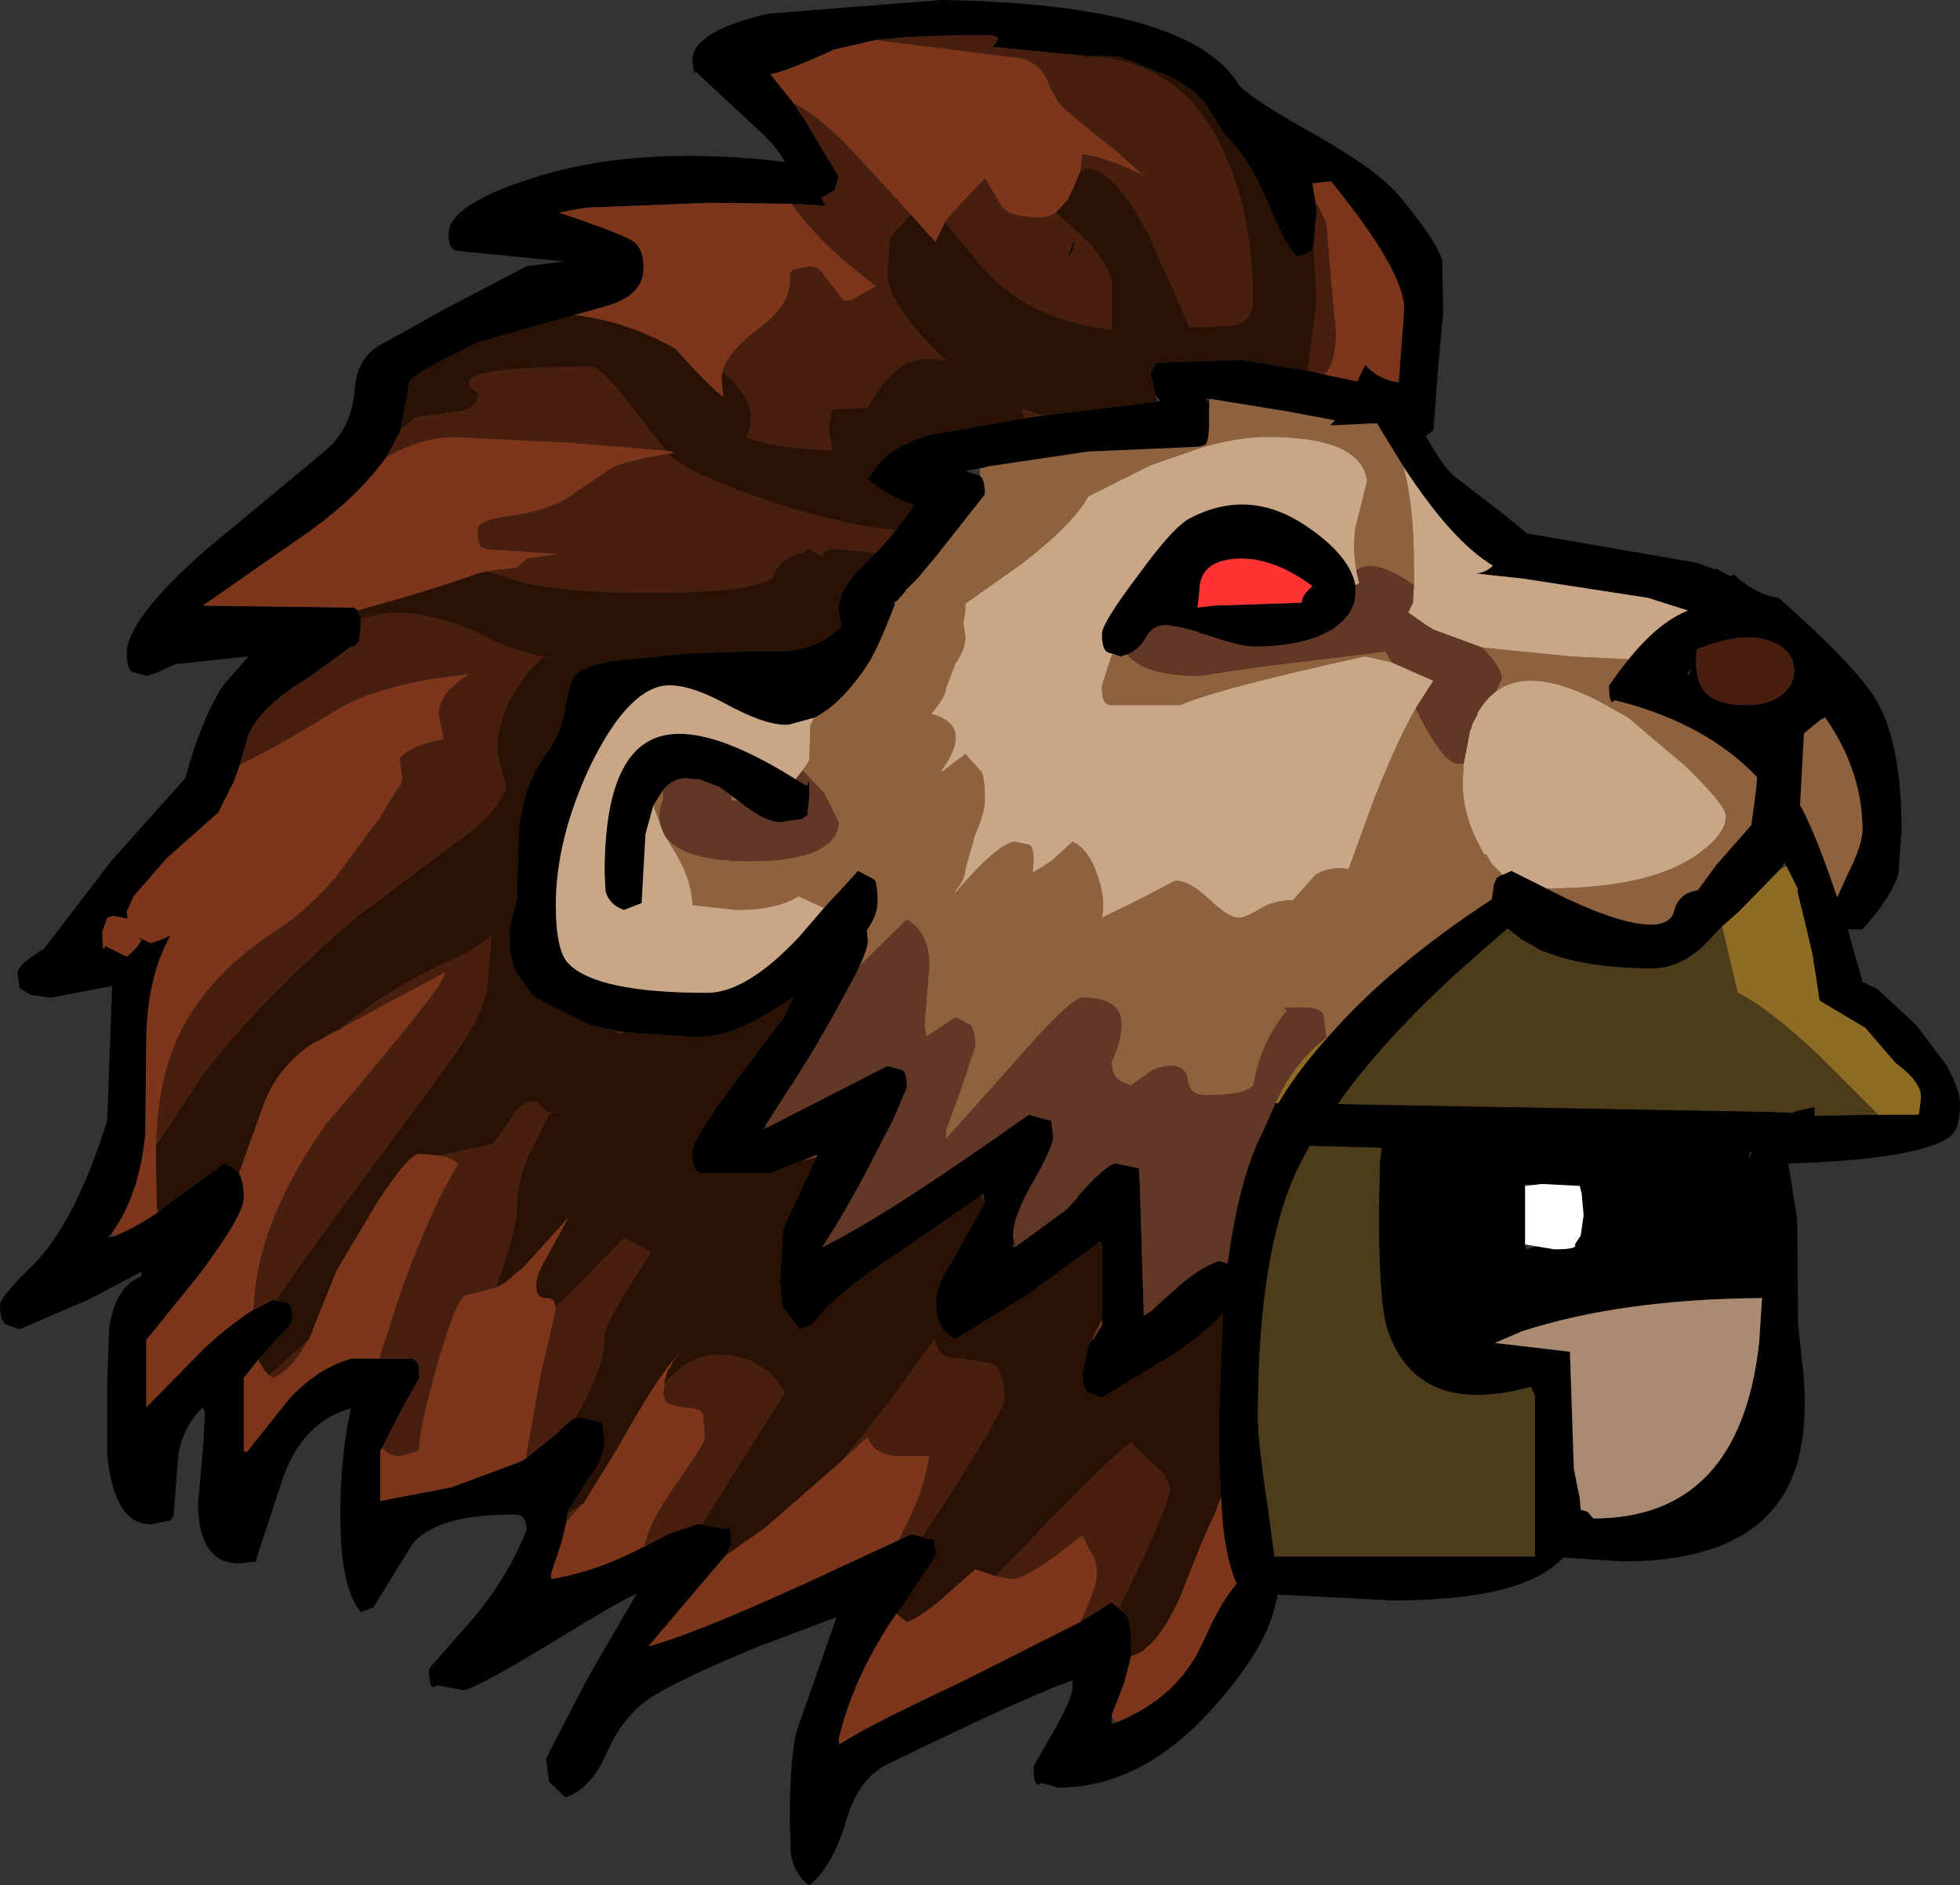 <?xml version="1.0" encoding="UTF-8" standalone="no"?>
<svg xmlns:ffdec="https://www.free-decompiler.com/flash" xmlns:xlink="http://www.w3.org/1999/xlink" ffdec:objectType="shape" height="96.65px" width="100.5px" xmlns="http://www.w3.org/2000/svg">
  <rect width="100%" height="100%" fill="#333333" stroke="none"/>
  <g transform="matrix(1.0, 0.0, 0.0, 1.0, 61.0, 54.15)">
    <path d="M27.35 -24.8 L27.75 -24.6 27.8 -24.65 27.9 -24.7 Q29.05 -23.65 30.2 -23.5 34.05 -20.1 35.15 -18.35 36.5 -16.15 36.5 -11.6 L36.35 -9.4 Q36.05 -8.25 34.5 -6.5 L33.75 -6.5 34.5 -3.8 35.25 -3.45 37.25 -1.6 38.8 0.45 Q39.5 1.75 39.5 2.4 39.5 3.8 38.95 4.15 37.3 5.3 30.7 5.5 L31.15 8.35 31.2 13.75 31.5 16.6 Q31.65 19.0 31.2 20.7 29.8 25.9 22.2 25.9 L19.15 25.7 Q17.15 27.9 10.45 27.9 L4.5 27.6 4.5 27.8 4.45 27.85 Q4.05 30.2 1.3 33.3 -2.4 37.5 -6.75 37.5 L-7.6 37.25 Q-8.0 37.65 -8.0 36.4 L-7.0 34.65 Q-6.0 32.95 -6.0 32.3 L-6.0 32.0 Q-8.0 32.65 -15.5 36.3 -16.95 37.0 -17.6 39.15 -18.3 41.55 -19.5 42.5 -20.25 42.0 -20.45 40.9 L-20.5 39.25 Q-20.5 35.95 -20.15 34.6 L-18.1 28.75 -22.2 30.3 Q-25.95 31.85 -27.5 32.8 -29.05 33.75 -29.9 35.75 -30.7 37.55 -32.0 38.0 L-32.85 37.2 -33.0 36.0 -30.9 31.95 -28.35 27.55 Q-29.1 27.85 -33.1 30.3 -36.75 32.5 -37.25 32.5 L-38.6 32.25 Q-39.0 32.65 -39.0 31.4 L-37.2 29.35 Q-35.1 27.05 -34.0 24.3 -34.0 23.55 -34.5 23.5 -38.55 23.45 -39.85 25.0 L-41.85 28.25 -42.5 28.5 Q-43.55 27.25 -43.55 23.5 -43.55 20.55 -43.0 18.05 -45.4 18.7 -46.45 21.5 L-47.85 25.75 -47.85 25.9 -48.75 26.0 Q-50.8 26.0 -50.85 22.95 -50.5 19.4 -50.5 18.25 L-50.6 18.0 Q-51.55 18.9 -51.85 20.35 L-52.1 23.55 -52.25 23.8 -53.25 24.0 Q-55.15 24.0 -55.5 20.45 L-55.5 16.75 -55.4 13.9 Q-55.05 11.75 -53.75 11.3 L-53.75 11.05 -56.4 12.45 -60.0 14.0 -60.7 13.75 Q-61.0 13.55 -61.0 12.75 -61.0 12.35 -59.3 10.7 -57.15 8.55 -55.5 3.3 L-55.25 -3.6 -58.4 -3.0 -59.45 -3.15 -60.0 -3.5 -60.1 -4.25 Q-60.1 -4.7 -58.75 -5.5 L-55.3 -10.0 -51.5 -14.25 Q-50.7 -17.2 -49.6 -18.95 L-48.25 -20.5 -52.0 -20.1 Q-53.15 -19.55 -53.5 -19.5 L-54.2 -19.7 Q-54.5 -19.85 -54.5 -20.65 -54.5 -22.4 -50.4 -26.0 L-44.25 -31.1 Q-42.95 -32.25 -42.8 -34.25 -42.7 -35.9 -41.25 -36.6 L-38.2 -38.3 -34.0 -40.5 -32.1 -40.75 -37.65 -41.3 Q-38.0 -41.45 -38.0 -42.15 -38.0 -43.75 -33.1 -45.2 -27.95 -46.7 -20.75 -45.85 -21.1 -46.5 -21.8 -47.2 L-25.35 -50.5 -25.4 -50.3 -25.5 -51.05 Q-25.5 -52.55 -21.6 -53.45 L-12.75 -54.15 Q0.1 -53.95 2.55 -49.75 3.35 -48.95 6.6 -47.15 9.65 -45.4 10.75 -44.1 12.7 -41.75 12.95 -40.8 L13.0 -38.1 12.75 -35.45 12.5 -32.1 12.1 -31.8 Q13.05 -30.15 13.55 -29.75 L16.15 -27.75 17.3 -26.8 26.0 -25.3 26.95 -24.95 27.0 -25.0 27.35 -24.8 M6.9 -34.95 L8.6 -34.6 9.0 -35.45 Q9.6 -34.75 10.65 -34.55 L10.75 -34.5 10.75 -34.95 11.0 -38.3 Q11.0 -40.25 7.25 -44.85 L6.3 -44.75 6.5 -43.5 6.5 -43.25 6.35 -41.55 6.3 -41.35 Q6.0 -41.1 5.5 -41.0 4.9 -41.55 4.0 -43.8 3.05 -46.05 1.8 -47.25 L0.9 -48.7 Q0.35 -49.55 -1.1 -50.25 L-3.6 -51.25 -5.4 -51.3 -6.6 -51.4 -10.1 -51.75 -9.85 -52.05 Q-9.7 -52.35 -10.5 -52.35 L-10.6 -52.35 -10.75 -52.35 -11.3 -52.35 -11.45 -52.35 -11.7 -52.35 -11.8 -52.35 -14.5 -52.25 -16.1 -52.1 -18.25 -51.6 Q-20.75 -50.45 -21.5 -50.35 L-20.3 -48.85 -19.65 -47.85 -18.0 -45.1 -18.2 -44.4 -18.9 -44.0 -18.65 -43.6 -20.4 -43.7 -24.65 -43.75 -31.0 -43.5 -32.35 -43.25 Q-29.15 -42.2 -28.5 -41.75 -28.0 -41.4 -28.0 -40.4 -28.0 -38.95 -30.1 -38.4 L-31.55 -38.0 -36.5 -36.6 -38.5 -35.6 Q-39.8 -34.9 -40.0 -34.6 L-40.25 -33.25 -40.45 -32.15 -40.5 -32.0 -41.2 -30.7 Q-42.55 -28.8 -45.0 -27.0 L-50.6 -23.1 -42.85 -23.0 -42.65 -22.85 -42.5 -22.45 -42.5 -22.0 -42.6 -21.25 -42.85 -21.0 -43.0 -21.0 -45.2 -19.4 Q-47.6 -17.95 -48.25 -16.5 L-48.7 -14.95 -49.0 -14.1 -49.8 -12.5 -52.45 -10.15 -54.15 -8.2 -54.5 -7.4 -54.45 -7.05 -55.2 -7.2 -55.5 -7.1 -55.75 -6.4 -55.75 -6.35 Q-55.75 -5.15 -55.6 -5.65 L-54.5 -5.1 Q-53.95 -5.55 -53.75 -5.95 L-53.95 -6.1 -53.25 -5.8 Q-52.75 -5.95 -52.25 -6.2 -53.5 -4.0 -53.5 -0.6 L-53.55 4.0 Q-53.85 7.1 -55.25 9.05 L-55.5 9.3 -55.2 9.25 Q-54.25 8.9 -52.9 8.0 L-52.35 7.55 -49.5 5.5 Q-49.0 5.7 -48.75 6.0 -48.5 6.4 -48.5 7.25 -48.5 8.15 -50.75 11.15 L-53.5 14.55 -53.5 18.0 -50.5 14.95 Q-49.15 13.7 -48.0 13.0 L-47.0 12.5 -46.4 12.6 -46.25 12.65 Q-46.0 12.7 -46.0 13.5 -46.0 13.75 -46.95 14.65 L-47.75 15.55 -48.5 16.5 -48.5 20.25 -48.35 20.3 -46.2 17.6 Q-44.8 16.05 -43.0 15.5 L-41.55 15.5 -39.85 15.5 -39.65 15.65 Q-39.5 15.75 -39.5 16.5 L-40.35 18.0 -41.4 20.05 -41.5 20.25 -41.5 22.8 -37.85 22.1 -34.35 20.8 -34.0 20.6 -32.4 19.3 Q-31.85 18.7 -31.5 18.55 L-31.5 18.6 -31.3 18.5 -31.25 18.5 -30.35 18.75 -30.1 18.8 -30.0 19.6 Q-30.0 20.6 -30.75 21.55 L-31.85 23.25 -31.9 23.45 -31.95 23.85 -32.2 24.9 -32.75 26.55 -32.75 26.8 -32.7 26.8 Q-30.35 26.4 -28.0 25.15 L-27.95 25.15 -26.75 24.5 -25.25 24.0 -25.15 24.0 -25.1 24.0 -25.0 24.0 -23.85 24.25 -23.65 24.15 Q-23.5 24.2 -23.5 25.0 L-23.8 25.6 -27.75 30.25 Q-25.45 29.65 -19.65 27.0 L-14.9 24.8 -14.25 24.5 -13.7 24.65 -13.35 24.75 -13.1 24.8 -13.0 25.6 -15.0 28.6 -15.05 28.6 Q-17.25 31.8 -18.0 35.05 L-18.0 35.3 -17.9 35.25 Q-16.85 34.5 -11.65 32.05 L-5.6 29.0 -4.0 28.0 -3.35 28.55 -3.15 28.8 -3.15 28.85 Q-3.0 29.25 -3.0 30.25 L-3.0 30.75 -3.35 32.1 -4.0 33.8 -4.0 34.25 -3.75 34.15 Q-0.55 32.85 0.7 30.0 1.55 28.05 2.4 27.05 1.9 25.85 1.7 24.0 L1.6 22.6 1.5 20.45 1.5 19.9 1.5 19.7 1.5 19.05 1.5 18.85 1.5 18.75 1.5 18.6 1.7 13.2 Q0.85 14.15 -0.85 15.3 L-4.5 17.5 -5.2 17.25 Q-5.5 17.05 -5.5 16.25 L-5.2 14.85 -4.95 14.5 -4.5 13.8 -4.5 13.5 -4.5 9.75 -4.6 9.5 -4.65 9.55 -8.35 12.25 -12.0 14.5 Q-13.0 14.1 -13.0 12.65 -13.0 11.75 -12.2 10.55 L-10.5 7.5 -10.6 7.05 -10.7 7.15 -15.2 10.25 Q-18.2 12.2 -19.35 13.75 L-20.0 14.0 -20.9 12.8 -21.0 11.5 -20.85 8.85 -19.15 5.2 -19.1 5.05 -19.85 5.35 -21.5 6.0 -25.1 6.0 -25.3 5.85 Q-25.5 5.65 -25.5 4.9 -25.5 4.3 -23.55 1.65 L-21.0 -1.75 -20.95 -1.75 -20.65 -2.35 -20.3 -3.05 Q-23.25 -1.0 -25.0 -1.0 L-25.2 -1.0 -25.45 -1.0 -25.65 -1.0 -28.7 -1.2 -29.0 -1.25 -29.45 -1.3 -29.45 -1.35 -29.85 -1.4 -30.75 -1.6 -33.55 -3.0 -33.7 -3.15 -34.5 -4.25 Q-35.2 -5.7 -34.65 -7.45 L-34.5 -8.0 -34.4 -11.55 Q-34.15 -13.95 -33.0 -15.5 -32.2 -16.55 -32.0 -17.95 -31.8 -19.25 -31.5 -19.55 -31.2 -19.85 -30.35 -20.1 L-30.3 -20.1 -29.95 -20.2 -29.7 -20.25 -25.75 -20.65 -22.9 -20.75 -22.05 -20.75 -21.65 -20.75 -21.25 -20.75 Q-19.6 -20.75 -18.5 -21.5 L-17.85 -22.0 -18.0 -22.85 Q-18.0 -23.9 -16.9 -25.0 L-16.1 -25.8 -15.4 -26.55 -15.05 -27.0 -14.1 -28.25 Q-15.4 -28.65 -16.5 -29.6 L-15.8 -30.55 -15.75 -30.55 -15.5 -30.8 Q-14.7 -31.45 -13.35 -31.85 L-8.5 -32.7 -8.2 -32.75 -7.5 -32.85 -1.7 -33.55 -1.5 -33.6 -1.75 -33.9 -2.0 -35.0 -1.7 -35.55 2.7 -35.7 6.05 -35.15 6.9 -34.95 M10.95 -30.25 L9.6 -32.45 7.45 -32.35 7.2 -32.35 7.45 -32.6 5.05 -33.05 1.05 -33.7 1.0 -33.7 0.8 -33.75 1.0 -33.5 1.0 -32.6 Q1.0 -31.5 0.8 -31.35 L0.5 -31.25 -0.5 -31.2 -5.2 -31.0 -10.25 -30.25 -10.65 -30.15 -10.75 -30.15 -11.5 -30.0 -10.75 -29.75 Q-10.5 -29.6 -10.5 -28.8 L-12.75 -25.95 -12.9 -25.75 -13.95 -24.5 -14.6 -23.85 -14.55 -23.85 -14.65 -23.75 -15.0 -23.35 -15.15 -23.25 -15.25 -23.15 -15.1 -23.2 Q-16.0 -20.85 -16.5 -20.1 -17.85 -18.05 -19.25 -17.35 L-20.55 -17.0 Q-21.7 -16.9 -23.95 -18.15 -26.05 -19.25 -27.2 -18.95 -29.0 -18.45 -30.75 -14.85 -32.5 -11.1 -32.5 -7.75 -32.5 -5.4 -31.85 -4.75 -30.4 -3.25 -24.75 -3.25 -22.7 -3.25 -20.0 -6.15 L-18.75 -7.6 -17.0 -9.5 -16.15 -9.05 Q-16.0 -8.8 -16.0 -7.9 -16.0 -7.25 -16.55 -6.45 L-16.5 -5.9 Q-16.5 -5.45 -17.15 -4.15 L-18.35 -1.95 -19.3 -0.3 -19.7 0.35 -19.8 0.5 -20.2 1.15 -20.35 1.4 -20.5 1.6 -21.75 3.55 -21.85 3.75 -21.65 3.65 -15.5 0.5 -14.75 0.7 Q-14.5 0.8 -14.5 1.6 L-15.2 3.25 -15.95 4.7 Q-17.55 7.85 -18.85 9.8 -17.1 8.95 -14.25 7.1 -11.7 5.45 -8.25 3.0 L-7.35 3.25 -7.1 3.3 -7.0 4.1 Q-7.0 4.7 -8.2 6.75 -9.25 8.65 -9.0 9.55 L-9.1 9.8 -8.9 9.75 -6.3 7.85 -5.75 7.25 -5.7 7.15 Q-4.25 5.5 -3.75 5.5 L-2.6 5.75 -2.55 6.75 -2.35 13.3 -1.95 13.05 -1.8 12.9 -0.85 12.05 Q0.45 10.85 1.5 10.5 L1.95 10.65 1.95 10.6 Q2.45 6.85 3.45 4.5 L3.9 3.55 4.4 2.4 4.55 2.4 Q5.6 0.65 7.15 -1.05 10.3 -4.65 15.5 -8.05 L15.5 -8.1 15.6 -8.8 15.75 -9.15 15.9 -9.25 16.05 -9.3 16.5 -9.5 18.3 -8.6 19.4 -8.05 Q22.2 -6.75 23.65 -6.75 24.7 -6.75 24.85 -7.5 25.1 -8.35 26.0 -8.5 L26.05 -8.5 27.0 -9.8 28.8 -11.85 29.05 -13.75 29.1 -14.3 28.65 -14.75 Q26.05 -17.2 21.8 -18.25 L21.65 -18.15 Q21.5 -18.25 21.5 -19.0 L22.0 -19.7 22.55 -20.4 Q24.05 -22.25 25.55 -22.85 L23.5 -23.5 17.0 -24.5 15.55 -24.65 14.7 -24.75 Q15.2 -24.8 15.55 -25.15 13.45 -26.4 10.95 -30.25 M-3.55 -20.5 L-4.2 -20.7 Q-4.5 -20.85 -4.5 -21.65 -4.5 -22.2 -2.65 -24.65 -0.8 -27.2 0.05 -27.6 3.05 -29.15 5.95 -27.2 8.2 -25.7 8.5 -24.15 L8.5 -23.9 8.5 -23.75 Q8.5 -22.65 7.25 -21.85 5.8 -21.0 3.25 -21.0 2.65 -21.0 1.0 -21.55 L0.85 -21.6 0.45 -21.7 0.45 -21.75 -0.5 -22.0 -1.15 -22.1 -1.25 -22.1 Q-1.9 -22.1 -2.25 -21.45 -2.6 -20.85 -3.2 -20.6 L-3.5 -20.5 -3.55 -20.5 M6.3 -24.1 Q4.2 -25.65 2.3 -25.5 0.5 -25.35 0.5 -23.85 L0.4 -23.0 1.25 -23.1 5.75 -23.25 Q5.75 -23.65 6.3 -24.1 M18.05 -5.4 L17.0 -6.0 16.3 -6.55 13.85 -4.4 Q9.85 -0.75 7.6 2.45 L29.6 2.85 30.95 2.9 31.0 2.85 31.35 2.75 32.05 2.6 32.05 3.05 35.3 3.0 37.3 3.0 37.4 2.95 37.5 2.1 Q37.5 1.3 36.2 0.35 L34.65 -1.45 32.3 -2.85 31.95 -5.15 31.65 -6.45 31.15 -8.5 31.2 -8.55 30.6 -9.75 30.5 -9.95 30.3 -9.6 28.15 -7.4 27.3 -6.65 27.2 -6.55 26.3 -5.6 Q25.05 -4.5 23.75 -4.5 20.25 -4.5 18.1 -5.4 L18.05 -5.4 M30.5 -18.65 Q31.0 -19.1 31.0 -19.75 31.0 -20.8 29.85 -21.25 28.4 -21.85 26.0 -20.85 25.9 -19.9 26.1 -19.25 26.5 -18.0 28.5 -18.0 29.85 -18.0 30.5 -18.65 M32.6 -17.35 L32.55 -17.4 32.35 -17.25 31.5 -16.55 31.3 -12.85 31.4 -12.7 Q32.2 -11.15 33.2 -8.15 L33.75 -9.35 Q34.5 -10.85 34.5 -11.6 34.5 -14.6 32.6 -17.35 M25.6 -19.55 L25.75 -19.85 25.5 -19.6 25.6 -19.55 M28.7 4.9 L28.7 5.3 28.8 4.9 28.7 4.9 M29.35 12.4 Q22.15 12.45 17.05 14.1 L15.65 14.7 19.5 15.15 19.7 21.15 20.0 22.65 20.05 23.25 20.4 23.35 20.7 23.7 Q28.2 23.7 29.2 14.7 L29.35 12.4 M17.8 9.75 L18.7 9.9 Q19.95 9.9 19.75 9.65 L20.05 9.2 20.2 8.15 20.1 7.05 20.0 6.65 18.05 6.55 17.65 6.6 17.2 6.55 17.2 6.65 17.2 9.65 17.25 9.9 17.8 9.75 M5.55 5.75 Q3.5 10.05 3.5 18.5 3.5 19.8 4.0 23.05 L4.35 25.65 17.7 25.65 17.7 17.4 17.5 16.95 Q11.7 18.55 10.15 14.05 9.7 12.7 9.7 8.0 L9.75 5.4 9.85 4.7 6.15 4.6 5.55 5.75 M-6.0 -41.35 L-6.25 -40.9 -6.0 -41.65 -5.9 -41.8 -6.0 -41.35 M-20.2 -14.2 L-19.6 -13.85 Q-19.5 -14.55 -19.5 -13.3 L-19.6 -12.35 -19.9 -12.15 -21.0 -12.0 Q-21.8 -12.0 -23.15 -13.1 L-24.1 -13.8 -25.15 -14.2 -25.2 -14.2 -25.4 -14.2 -25.75 -14.25 -26.0 -14.25 Q-26.6 -14.15 -27.0 -13.65 L-27.5 -12.85 -27.9 -11.4 -28.1 -7.85 -29.0 -7.5 Q-29.75 -7.75 -29.95 -8.45 L-30.0 -9.4 Q-30.0 -15.0 -27.65 -16.2 -25.3 -17.4 -20.2 -14.2" fill="#000000" fill-rule="evenodd" stroke="none"/>
    <path d="M29.35 12.4 L29.2 14.7 Q28.2 23.7 20.7 23.7 L20.4 23.35 20.05 23.25 20.0 22.65 19.7 21.15 19.5 15.15 15.65 14.7 17.05 14.1 Q22.15 12.45 29.35 12.4" fill="#aa8a71" fill-rule="evenodd" stroke="none"/>
    <path d="M17.65 6.6 L18.05 6.55 20.0 6.65 20.1 7.05 20.2 8.15 20.05 9.2 19.75 9.65 Q19.95 9.9 18.7 9.9 L17.8 9.75 17.2 9.65 17.2 6.65 17.65 6.6" fill="#ffffff" fill-rule="evenodd" stroke="none"/>
    <path d="M7.15 -1.05 Q5.6 0.65 4.55 2.4 L4.4 2.4 Q5.3 0.45 6.75 -0.75 L7.0 -0.95 7.15 -1.05 M35.3 3.0 L32.15 -0.15 Q29.5 -2.6 28.1 -3.25 L27.3 -6.65 28.15 -7.4 30.3 -9.6 30.6 -9.75 31.2 -8.55 31.15 -8.5 31.65 -6.45 31.95 -5.15 32.3 -2.85 34.65 -1.45 36.2 0.35 Q37.5 1.3 37.5 2.1 L37.4 2.95 37.3 3.0 35.3 3.0" fill="#8e6c24" fill-rule="evenodd" stroke="none"/>
    <path d="M18.05 -5.4 L18.1 -5.4 Q20.25 -4.5 23.75 -4.5 25.05 -4.5 26.3 -5.6 L27.2 -6.55 27.3 -6.65 28.1 -3.25 Q29.5 -2.6 32.15 -0.15 L35.3 3.0 32.05 3.05 32.05 2.6 31.35 2.75 31.0 2.85 30.95 2.9 29.6 2.85 7.6 2.45 Q9.85 -0.75 13.85 -4.4 L16.3 -6.55 17.0 -6.0 18.05 -5.4 M5.55 5.75 L6.15 4.6 9.85 4.7 9.75 5.4 9.7 8.0 Q9.7 12.7 10.15 14.05 11.7 18.55 17.5 16.95 L17.7 17.4 17.7 25.65 4.35 25.65 4.0 23.05 Q3.5 19.8 3.5 18.5 3.5 10.05 5.55 5.75" fill="#4d3c1a" fill-rule="evenodd" stroke="none"/>
    <path d="M6.3 -24.1 Q5.75 -23.65 5.75 -23.25 L1.25 -23.1 0.4 -23.0 0.5 -23.85 Q0.5 -25.35 2.3 -25.5 4.2 -25.65 6.3 -24.1" fill="#ff3333" fill-rule="evenodd" stroke="none"/>
    <path d="M1.05 -33.7 L5.05 -33.05 7.45 -32.6 7.2 -32.35 7.45 -32.35 9.6 -32.45 10.95 -30.25 Q11.5 -28.3 11.5 -25.15 L11.5 -24.15 Q9.4 -25.6 8.55 -24.9 8.35 -26.0 8.5 -27.1 L9.1 -29.5 Q8.8 -31.75 4.0 -31.75 2.4 -31.75 0.45 -31.15 L-2.0 -30.3 -5.2 -28.7 Q-5.9 -27.35 -8.6 -25.25 L-11.5 -23.2 -11.5 -22.8 -11.6 -22.2 -11.5 -21.5 Q-11.5 -20.85 -12.0 -20.15 L-12.5 -18.85 Q-12.5 -18.45 -13.25 -17.55 -11.95 -17.2 -12.0 -16.3 -12.0 -15.65 -12.75 -14.6 -12.7 -14.55 -12.35 -14.85 L-11.5 -15.5 -10.65 -14.55 Q-10.5 -14.15 -10.5 -13.15 -10.5 -12.5 -11.0 -11.35 L-11.5 -9.6 Q-11.5 -9.05 -12.0 -8.5 L-12.1 -7.8 -12.0 -8.4 Q-9.9 -10.85 -9.0 -11.0 L-8.25 -10.85 Q-8.0 -10.8 -8.0 -10.0 L-8.05 -9.4 -7.1 -10.0 -6.0 -11.0 Q-5.15 -10.6 -4.7 -9.2 -4.3 -8.0 -4.5 -7.1 L-2.45 -8.1 -0.75 -9.0 Q0.0 -9.0 1.0 -8.05 2.0 -7.1 2.5 -7.1 2.85 -7.1 3.6 -7.55 4.3 -8.0 5.3 -8.0 L6.45 -9.3 Q7.2 -9.75 8.15 -9.6 L9.5 -13.3 Q10.7 -16.3 11.6 -17.85 L11.75 -17.5 Q13.05 -15.0 13.75 -15.0 L14.05 -15.0 14.0 -14.0 Q14.0 -12.5 14.75 -11.0 L15.1 -10.35 15.2 -10.35 15.5 -9.85 16.05 -9.3 15.9 -9.25 15.75 -9.15 15.6 -8.8 15.5 -8.1 15.5 -8.05 Q10.3 -4.65 7.15 -1.05 L7.0 -0.95 6.85 -2.15 Q6.65 -2.5 5.75 -2.5 4.5 -2.5 5.0 -2.35 3.65 -0.7 3.3 1.35 3.2 2.0 0.8 2.0 0.0 2.0 -0.1 1.25 -0.15 0.5 -1.0 0.5 -1.7 0.5 -2.3 1.0 L-3.0 1.5 -3.5 1.3 Q-4.0 1.05 -4.0 0.3 -3.55 -0.7 -3.5 -1.5 -3.4 -3.0 -5.5 -3.0 -6.1 -3.0 -9.1 0.45 L-12.5 4.25 -12.5 3.8 -11.75 1.75 -11.0 -0.5 Q-11.0 -1.35 -11.25 -1.6 L-12.0 -2.0 -13.5 -1.0 -13.6 -1.5 -13.35 -4.7 Q-13.35 -6.3 -14.5 -7.0 L-16.85 -4.7 -17.15 -4.15 Q-16.5 -5.45 -16.5 -5.9 L-16.55 -6.45 Q-16.0 -7.25 -16.0 -7.9 -16.0 -8.8 -16.15 -9.05 L-17.0 -9.5 -18.75 -7.6 -20.05 -8.2 Q-21.15 -7.5 -23.25 -7.5 L-25.5 -7.75 Q-25.5 -9.05 -26.5 -10.65 L-26.9 -11.3 Q-26.0 -10.0 -22.5 -10.0 -20.15 -10.0 -19.0 -10.6 -18.0 -11.15 -18.0 -12.0 L-18.75 -13.5 -19.85 -14.65 Q-19.5 -15.1 -19.5 -15.25 L-19.45 -16.95 -19.25 -17.35 Q-17.85 -18.05 -16.5 -20.1 -16.0 -20.85 -15.1 -23.2 L-15.15 -23.25 -15.0 -23.35 -14.65 -23.75 -14.55 -23.85 -14.6 -23.85 -13.95 -24.5 -12.9 -25.75 -12.75 -25.95 -10.5 -28.8 Q-10.5 -29.6 -10.75 -29.75 L-10.75 -30.15 -10.65 -30.15 -10.25 -30.25 -5.2 -31.0 -0.5 -31.2 0.5 -31.25 0.8 -31.35 Q1.0 -31.5 1.0 -32.6 L1.0 -33.5 1.05 -33.7 M22.55 -20.4 L22.0 -19.7 21.5 -19.0 Q21.5 -18.25 21.65 -18.15 L21.8 -18.25 Q26.05 -17.2 28.65 -14.75 L29.1 -14.3 29.05 -13.75 28.8 -11.85 27.0 -9.8 26.05 -8.5 26.0 -8.5 Q25.1 -8.35 24.85 -7.5 24.7 -6.75 23.65 -6.75 22.2 -6.75 19.4 -8.05 L18.3 -8.6 Q23.6 -8.6 26.05 -10.35 27.5 -11.4 27.5 -12.3 27.5 -12.85 25.45 -14.85 L22.5 -17.35 21.45 -17.95 Q17.6 -20.1 15.7 -18.7 L16.0 -19.35 Q16.0 -19.9 15.0 -20.95 L19.5 -20.5 22.5 -20.35 22.55 -20.4 M-3.55 -20.5 L-3.5 -20.5 -3.2 -20.6 Q-2.3 -19.5 0.5 -19.5 L3.5 -19.95 10.05 -20.75 10.35 -20.2 9.0 -20.5 Q1.65 -18.9 -0.5 -18.0 L-4.1 -18.0 -4.3 -18.1 Q-4.5 -18.25 -4.5 -19.0 L-4.0 -20.55 -3.95 -20.6 -3.55 -20.5 M32.35 -17.25 L32.6 -17.35 Q34.5 -14.6 34.5 -11.6 34.5 -10.85 33.75 -9.35 L33.2 -8.15 Q32.2 -11.15 31.4 -12.7 L31.3 -12.85 31.5 -16.55 32.35 -17.25 M-27.0 -13.65 L-27.0 -13.15 Q-27.35 -12.3 -27.0 -11.5 L-27.5 -12.85 -27.0 -13.65 M-23.15 -13.1 L-23.2 -13.1 -23.5 -13.1 -23.5 -13.35 -24.1 -13.8 -23.15 -13.1" fill="#8f613d" fill-rule="evenodd" stroke="none"/>
    <path d="M6.9 -34.95 Q7.5 -35.55 7.5 -37.1 L7.25 -39.7 7.0 -42.75 6.5 -43.75 6.5 -43.5 6.3 -44.75 7.25 -44.85 Q11.0 -40.25 11.0 -38.3 L10.75 -34.95 10.65 -34.55 Q9.6 -34.75 9.0 -35.45 L8.6 -34.6 6.9 -34.95 M-16.1 -52.1 L-8.55 -51.15 Q-7.6 -50.8 -7.3 -50.05 -6.9 -49.0 -6.35 -48.5 L-3.65 -46.3 -2.35 -45.15 Q-4.2 -46.05 -5.5 -46.25 L-5.6 -45.35 -6.1 -44.2 -6.25 -43.9 -6.35 -43.8 Q-6.9 -43.0 -7.6 -43.0 -9.3 -43.0 -9.65 -43.6 L-10.5 -45.0 -12.15 -43.25 -12.55 -42.75 -13.0 -41.8 -13.0 -41.7 -13.05 -41.75 -14.3 -43.15 -17.15 -46.25 Q-18.85 -48.1 -20.3 -48.85 L-21.5 -50.35 Q-20.75 -50.45 -18.25 -51.6 L-16.1 -52.1 M-23.95 -35.1 L-24.0 -34.75 -23.9 -33.8 -24.05 -33.9 Q-24.9 -34.6 -26.35 -36.25 -28.75 -37.65 -31.55 -38.0 L-30.1 -38.4 Q-28.0 -38.95 -28.0 -40.4 -28.0 -41.4 -28.5 -41.75 -29.15 -42.2 -32.35 -43.25 L-31.0 -43.5 -24.65 -43.75 -20.4 -43.7 Q-18.95 -41.6 -16.15 -39.55 L-16.05 -39.5 -16.85 -39.05 Q-17.4 -38.65 -17.75 -38.75 L-18.7 -39.95 Q-19.0 -40.5 -19.5 -40.5 L-20.35 -40.3 -20.5 -40.1 Q-20.3 -38.6 -22.1 -37.3 -23.7 -36.1 -23.95 -35.1 M-26.85 -31.05 L-26.5 -31.0 -26.45 -30.9 -26.6 -30.9 -27.2 -30.8 Q-29.45 -30.4 -29.85 -30.0 L-31.35 -29.0 Q-32.6 -28.0 -34.8 -27.7 -36.5 -27.5 -36.5 -27.0 -36.5 -26.25 -36.3 -26.1 L-36.1 -26.0 -32.35 -25.75 -34.0 -25.5 -34.5 -25.05 -36.05 -24.85 -36.5 -24.75 Q-38.35 -24.05 -42.65 -22.85 L-42.85 -23.0 -50.6 -23.1 -45.0 -27.0 Q-42.55 -28.8 -41.2 -30.7 L-40.95 -30.85 Q-39.2 -31.75 -37.75 -31.75 L-31.65 -31.45 -26.85 -31.05 M-1.8 12.9 L-1.95 13.05 -2.0 12.55 -1.8 12.9 M1.0 -33.7 L1.05 -33.7 1.0 -33.5 1.0 -33.7 M1.6 22.6 L1.7 24.0 Q1.9 25.85 2.4 27.05 1.55 28.05 0.7 30.0 -0.55 32.85 -3.75 34.15 L-4.0 33.8 -3.35 32.1 -3.0 30.75 Q-1.75 30.45 -0.5 27.75 0.8 24.35 1.25 23.55 L1.6 22.6 M-5.6 29.0 L-11.65 32.05 Q-16.85 34.5 -17.9 35.25 L-18.0 35.05 Q-17.25 31.8 -15.05 28.6 L-15.0 28.6 -14.5 29.0 Q-13.65 28.7 -12.3 27.45 L-11.0 26.3 -9.95 26.65 -9.15 26.8 Q-8.35 26.85 -5.5 24.55 L-5.1 25.35 Q-4.75 25.8 -4.75 26.5 -4.75 27.25 -5.6 29.0 M-14.9 24.8 L-19.65 27.0 Q-25.45 29.65 -27.75 30.25 L-23.8 25.6 -21.75 24.15 -17.9 20.8 -17.85 20.75 -16.5 19.5 Q-16.3 20.35 -15.05 20.5 L-13.35 20.5 Q-13.65 22.4 -14.65 24.25 L-14.9 24.8 M-27.95 25.15 L-28.0 25.15 Q-30.35 26.4 -32.7 26.8 L-32.75 26.55 -32.2 24.9 -31.95 23.85 -31.15 22.95 -31.1 22.95 -29.4 20.2 Q-27.1 16.05 -26.0 15.05 L-26.5 15.65 -26.5 15.7 -26.55 15.8 -26.6 15.85 -26.6 15.9 -26.65 16.0 -26.7 16.05 -26.75 16.1 -26.85 16.45 -27.0 17.3 -26.8 17.8 -26.0 18.0 Q-25.15 18.0 -24.95 18.35 L-24.85 19.6 Q-24.85 19.8 -26.4 22.05 -27.8 24.05 -27.95 25.15 M-34.0 20.6 L-34.35 20.8 -37.85 22.1 -41.5 22.8 -41.5 20.25 -41.4 20.05 Q-41.05 20.5 -40.5 20.5 L-39.6 20.25 -39.5 20.0 Q-39.5 19.05 -38.55 15.7 -37.55 12.25 -37.1 12.25 L-35.55 11.85 -35.1 11.6 -34.1 10.75 -31.85 8.25 -32.0 8.55 -32.95 10.3 Q-33.5 11.2 -33.5 11.75 -33.5 12.4 -33.0 12.4 L-32.95 12.4 -32.9 12.4 -32.85 12.4 -32.7 12.45 -32.6 12.55 -32.5 12.85 -32.5 13.0 -33.25 16.25 -34.0 20.4 -34.0 20.6 M-41.55 15.5 L-43.0 15.5 Q-44.8 16.05 -46.2 17.6 L-48.35 20.3 -48.5 20.25 -48.5 16.5 -47.75 15.55 -47.7 15.65 -47.65 15.75 -47.5 16.0 -47.45 16.1 -47.0 16.5 Q-46.05 16.1 -45.25 14.6 L-45.2 14.6 -45.05 14.25 -44.9 13.85 -43.75 11.0 -41.7 7.55 Q-40.05 5.0 -39.5 5.0 L-38.35 5.1 Q-37.75 5.25 -37.5 5.55 -38.9 7.8 -40.45 12.1 L-41.55 15.5 M-48.0 13.0 Q-49.15 13.7 -50.5 14.95 L-53.5 18.0 -53.5 14.55 -50.75 11.15 Q-48.5 8.15 -48.5 7.25 -48.5 6.4 -48.75 6.0 L-47.5 2.5 Q-46.75 0.5 -44.9 -0.7 -44.55 -0.85 -44.25 -1.05 L-38.1 -4.35 -38.5 -3.6 Q-39.8 -1.75 -44.25 3.45 -47.85 8.5 -48.0 13.0 M-52.9 8.0 Q-54.25 8.9 -55.2 9.25 L-55.25 9.05 Q-53.85 7.1 -53.55 4.0 L-53.5 -0.6 Q-53.5 -4.0 -52.25 -6.2 -52.75 -5.95 -53.25 -5.8 L-53.95 -6.1 -53.75 -5.95 Q-53.95 -5.55 -54.5 -5.1 L-55.6 -5.65 Q-55.75 -5.15 -55.75 -6.35 L-55.75 -6.4 -55.5 -7.1 -55.2 -7.2 -54.45 -7.05 -54.5 -7.4 -54.15 -8.2 -52.45 -10.15 -49.8 -12.5 -49.0 -14.1 -48.7 -14.95 Q-46.45 -16.05 -44.0 -17.6 -42.25 -18.75 -38.85 -19.35 L-36.9 -19.6 Q-38.5 -18.65 -38.5 -17.55 L-38.3 -16.55 -38.25 -16.25 Q-40.05 -15.9 -40.5 -15.25 L-40.4 -14.5 Q-40.3 -13.95 -40.6 -13.75 L-41.5 -12.25 -43.8 -9.15 Q-45.35 -7.4 -46.75 -6.5 -50.8 -3.9 -52.15 -0.3 -52.9 1.6 -53.0 4.6 L-53.0 5.4 -52.95 7.75 -52.9 8.0 M-20.3 -3.05 L-20.65 -2.35 -20.3 -3.05 M-19.85 5.35 L-19.1 5.05 -19.15 5.2 -19.85 5.35 M-4.5 13.5 L-4.5 13.8 -4.95 14.5 -5.0 14.5 -4.5 13.5" fill="#7d361a" fill-rule="evenodd" stroke="none"/>
    <path d="M6.5 -43.5 L6.5 -43.75 7.0 -42.75 7.25 -39.7 7.5 -37.1 Q7.5 -35.55 6.9 -34.95 L6.05 -35.15 6.5 -38.8 6.35 -41.55 6.5 -43.25 6.5 -43.5 M-5.4 -51.3 L-5.3 -51.15 -5.1 -51.25 Q-0.25 -51.0 1.85 -46.15 3.25 -43.0 3.25 -38.75 3.25 -37.65 2.2 -37.45 L0.0 -37.35 -2.1 -42.1 Q-3.9 -45.5 -5.25 -45.5 L-5.6 -45.35 -5.5 -46.25 Q-4.2 -46.05 -2.35 -45.15 L-3.65 -46.3 -6.35 -48.5 Q-6.9 -49.0 -7.3 -50.05 -7.6 -50.8 -8.55 -51.15 L-16.1 -52.1 -14.5 -52.25 -11.8 -52.35 -11.7 -52.35 -11.45 -52.35 -11.3 -52.35 -10.75 -52.35 -10.6 -52.35 -10.5 -52.35 Q-9.7 -52.35 -9.85 -52.05 L-10.1 -51.75 -6.6 -51.4 -5.4 -51.3 M-6.35 -43.8 L-6.85 -43.25 -5.35 -41.9 Q-4.45 -41.0 -4.0 -39.85 L-4.0 -37.25 Q-8.15 -37.7 -10.55 -40.35 L-12.55 -42.75 -12.15 -43.25 -10.5 -45.0 -9.65 -43.6 Q-9.3 -43.0 -7.6 -43.0 -6.9 -43.0 -6.35 -43.8 M-14.3 -43.15 L-15.35 -42.0 -15.5 -40.1 Q-15.5 -38.65 -12.85 -36.0 L-12.4 -35.6 Q-13.5 -35.9 -14.25 -35.6 -15.4 -35.25 -16.5 -33.25 L-18.35 -33.15 -18.5 -32.0 -18.3 -31.05 Q-21.65 -31.2 -22.75 -31.75 -21.9 -33.35 -23.95 -35.1 -23.7 -36.1 -22.1 -37.3 -20.3 -38.6 -20.5 -40.1 L-20.35 -40.3 -19.5 -40.5 Q-19.0 -40.5 -18.7 -39.95 L-17.75 -38.75 Q-17.4 -38.65 -16.85 -39.05 L-16.05 -39.5 -16.15 -39.55 Q-18.95 -41.6 -20.4 -43.7 L-18.65 -43.6 -18.9 -44.0 -18.2 -44.4 -18.0 -45.1 -19.65 -47.85 -20.3 -48.85 Q-18.85 -48.1 -17.15 -46.25 L-14.3 -43.15 M-40.45 -32.15 L-40.25 -32.3 -39.75 -32.75 -37.3 -33.1 Q-36.5 -33.25 -36.5 -34.0 -37.2 -34.4 -36.85 -34.75 -36.15 -35.35 -30.75 -35.35 -30.15 -35.35 -28.65 -33.35 L-26.85 -31.05 -31.65 -31.45 -37.75 -31.75 Q-39.2 -31.75 -40.95 -30.85 L-41.2 -30.7 -40.5 -32.0 -40.45 -32.15 M-26.6 -30.9 L-26.7 -30.85 -26.6 -30.75 Q-25.4 -29.75 -21.35 -28.4 -17.3 -27.1 -15.05 -27.0 L-15.4 -26.55 -16.1 -25.8 -18.0 -26.0 Q-19.0 -26.0 -18.75 -25.55 L-19.5 -26.0 -19.8 -25.8 -20.1 -25.75 Q-21.05 -25.45 -21.4 -24.5 -22.45 -23.75 -27.8 -23.75 -32.9 -23.75 -35.2 -24.6 L-36.05 -24.85 -34.5 -25.05 -34.0 -25.5 -32.35 -25.75 -36.1 -26.0 -36.3 -26.1 Q-36.5 -26.25 -36.5 -27.0 -36.5 -27.5 -34.8 -27.7 -32.6 -28.0 -31.35 -29.0 L-29.85 -30.0 Q-29.45 -30.4 -27.2 -30.8 L-26.6 -30.9 M-8.5 -32.7 L-8.5 -32.75 -8.6 -33.2 -7.5 -32.85 -8.2 -32.75 -8.5 -32.7 M30.5 -18.65 Q29.85 -18.0 28.5 -18.0 26.5 -18.0 26.1 -19.25 25.9 -19.9 26.0 -20.85 28.4 -21.85 29.85 -21.25 31.0 -20.8 31.0 -19.75 31.0 -19.1 30.5 -18.65 M-3.35 28.55 L-4.0 28.0 -5.6 29.0 Q-4.75 27.25 -4.75 26.5 -4.75 25.8 -5.1 25.35 L-5.5 24.55 Q-8.35 26.85 -9.15 26.8 L-9.95 26.65 -8.55 25.2 Q-3.9 20.35 -3.0 19.8 L-1.25 21.5 -1.0 22.1 Q-1.0 23.05 -3.6 28.25 L-3.35 28.55 M-13.7 24.65 L-14.25 24.5 -14.9 24.8 -14.65 24.25 Q-13.65 22.4 -13.35 20.5 L-15.05 20.5 Q-16.3 20.35 -16.5 19.5 L-17.85 20.75 Q-15.6 18.1 -13.1 14.5 L-12.85 15.1 Q-12.55 15.5 -11.75 15.5 L-10.1 15.75 Q-9.5 16.15 -9.5 17.55 -9.5 18.15 -12.5 22.8 L-13.7 24.65 M-25.0 24.0 L-25.1 24.0 -25.15 24.0 -25.25 24.0 -26.75 24.5 -27.95 25.15 Q-27.8 24.05 -26.4 22.05 -24.85 19.8 -24.85 19.6 L-24.95 18.35 Q-25.15 18.0 -26.0 18.0 L-26.8 17.8 -27.0 17.3 -26.85 16.45 -26.95 16.8 Q-25.65 15.3 -24.25 15.3 -21.85 15.3 -20.75 17.25 L-23.4 21.45 -25.0 24.0 M-31.95 23.85 L-31.9 23.45 -31.15 22.95 -31.95 23.85 M-31.5 18.55 Q-31.85 18.7 -32.4 19.3 L-34.0 20.6 -34.0 20.4 -33.25 16.25 -32.5 13.0 -32.5 12.85 -31.95 12.3 -29.0 9.3 -27.6 10.05 Q-30.0 13.65 -30.0 14.35 -30.0 16.0 -31.5 18.55 M-41.4 20.05 L-40.35 18.0 -39.5 16.5 Q-39.5 15.75 -39.65 15.65 L-39.85 15.5 -41.55 15.5 -40.45 12.1 Q-38.9 7.8 -37.5 5.55 -37.75 5.25 -38.35 5.1 L-38.1 5.0 -35.75 4.5 -34.9 3.35 -34.75 3.15 -34.75 3.1 Q-34.25 2.3 -33.5 2.3 L-32.95 2.85 -32.4 2.85 -32.8 2.9 -33.9 5.1 Q-34.55 6.6 -34.5 8.0 -34.5 8.65 -35.25 10.95 L-35.55 11.85 -37.1 12.25 Q-37.55 12.25 -38.55 15.7 -39.5 19.05 -39.5 20.0 L-39.6 20.25 -40.5 20.5 Q-41.05 20.5 -41.4 20.05 M-46.4 12.6 L-47.0 12.5 -48.0 13.0 Q-47.85 8.5 -44.25 3.45 -39.8 -1.75 -38.5 -3.6 L-38.1 -4.35 -44.25 -1.05 -43.55 -1.4 Q-41.15 -3.5 -37.5 -5.1 -36.6 -5.5 -35.8 -6.2 L-36.0 -3.6 Q-36.2 -2.2 -37.65 -0.1 L-39.75 2.75 -44.8 9.6 -46.85 12.5 -46.4 12.6 M-48.7 -14.95 L-48.25 -16.5 Q-47.6 -17.95 -45.2 -19.4 L-43.0 -21.0 -42.85 -21.0 -42.6 -21.25 -42.5 -22.0 -42.5 -22.45 -41.0 -22.75 Q-38.4 -22.75 -35.75 -21.35 -34.45 -20.7 -32.4 -20.35 L-33.15 -20.45 -33.9 -19.7 Q-35.55 -17.65 -35.5 -15.5 L-35.2 -14.4 Q-35.0 -13.8 -35.1 -13.6 -35.7 -12.4 -36.75 -11.6 L-39.9 -9.25 -42.75 -7.1 Q-47.7 -2.85 -50.7 1.1 L-53.0 4.6 Q-52.9 1.6 -52.15 -0.3 -50.8 -3.9 -46.75 -6.5 -45.35 -7.4 -43.8 -9.15 L-41.5 -12.25 -40.6 -13.75 Q-40.3 -13.95 -40.4 -14.5 L-40.5 -15.25 Q-40.05 -15.9 -38.25 -16.25 L-38.3 -16.55 -38.5 -17.55 Q-38.5 -18.65 -36.9 -19.6 L-38.85 -19.35 Q-42.25 -18.75 -44.0 -17.6 -46.45 -16.05 -48.7 -14.95 M-6.0 -41.35 L-5.9 -41.8 -6.0 -41.65 -6.25 -40.9 -6.0 -41.35 M-29.45 -1.3 L-29.0 -1.25 -29.2 -1.1 -29.45 -1.3 M-47.45 16.1 L-47.2 16.35 -45.25 14.6 Q-46.05 16.1 -47.0 16.5 L-47.45 16.1" fill="#481e0e" fill-rule="evenodd" stroke="none"/>
    <path d="M10.95 -30.25 Q13.45 -26.4 15.55 -25.15 15.2 -24.8 14.7 -24.75 L15.55 -24.65 17.0 -24.5 23.5 -23.5 25.55 -22.85 Q24.05 -22.25 22.55 -20.4 L22.5 -20.35 19.5 -20.5 15.0 -20.95 12.55 -21.85 12.2 -22.05 11.2 -22.75 11.45 -23.25 11.45 -23.35 11.5 -24.15 11.5 -25.15 Q11.5 -28.3 10.95 -30.25 M18.3 -8.6 L16.5 -9.5 16.05 -9.3 15.5 -9.85 15.2 -10.35 15.1 -10.35 14.75 -11.0 Q14.0 -12.5 14.0 -14.0 L14.05 -15.0 14.35 -16.55 14.35 -16.6 14.4 -16.75 14.45 -16.85 14.5 -17.05 14.55 -17.15 14.75 -17.5 14.75 -17.6 15.05 -18.05 15.35 -18.4 15.7 -18.7 Q17.6 -20.1 21.45 -17.95 L22.5 -17.35 25.45 -14.85 Q27.5 -12.85 27.5 -12.3 27.5 -11.4 26.05 -10.35 23.6 -8.6 18.3 -8.6 M-18.75 -7.6 L-20.0 -6.15 Q-22.7 -3.25 -24.75 -3.25 -30.4 -3.25 -31.85 -4.75 -32.5 -5.4 -32.5 -7.75 -32.5 -11.1 -30.75 -14.85 -29.0 -18.45 -27.2 -18.95 -26.05 -19.25 -23.95 -18.15 -21.7 -16.9 -20.55 -17.0 L-19.25 -17.35 -19.45 -16.95 -19.5 -15.25 Q-19.5 -15.1 -19.85 -14.65 L-20.2 -14.2 Q-25.3 -17.4 -27.65 -16.2 -30.0 -15.0 -30.0 -9.4 L-29.95 -8.45 Q-29.75 -7.75 -29.0 -7.5 L-28.1 -7.85 -27.9 -11.4 -27.5 -12.85 -27.0 -11.5 -26.9 -11.3 -26.5 -10.65 Q-25.5 -9.05 -25.5 -7.75 L-23.25 -7.5 Q-21.15 -7.5 -20.05 -8.2 L-18.75 -7.6 M11.6 -17.85 Q10.7 -16.3 9.5 -13.3 L8.15 -9.6 Q7.2 -9.75 6.45 -9.3 L5.3 -8.0 Q4.3 -8.0 3.6 -7.55 2.85 -7.1 2.5 -7.1 2.0 -7.1 1.0 -8.05 0.0 -9.0 -0.75 -9.0 L-2.45 -8.1 -4.5 -7.1 Q-4.3 -8.0 -4.7 -9.2 -5.15 -10.6 -6.0 -11.0 L-7.1 -10.0 -8.05 -9.4 -8.0 -10.0 Q-8.0 -10.8 -8.25 -10.85 L-9.0 -11.0 Q-9.9 -10.85 -12.0 -8.4 L-12.1 -7.8 -12.0 -8.5 Q-11.5 -9.05 -11.5 -9.6 L-11.0 -11.35 Q-10.5 -12.5 -10.5 -13.15 -10.5 -14.15 -10.65 -14.55 L-11.5 -15.5 -12.35 -14.85 Q-12.7 -14.55 -12.75 -14.6 -12.0 -15.65 -12.0 -16.3 -11.95 -17.2 -13.25 -17.55 -12.5 -18.45 -12.5 -18.85 L-12.0 -20.15 Q-11.5 -20.85 -11.5 -21.5 L-11.6 -22.2 -11.5 -22.8 -11.5 -23.2 -8.6 -25.25 Q-5.9 -27.35 -5.2 -28.7 L-2.0 -30.3 0.45 -31.15 Q2.4 -31.75 4.0 -31.75 8.8 -31.75 9.1 -29.5 L8.5 -27.1 Q8.35 -26.0 8.55 -24.9 L8.7 -24.25 8.5 -24.15 Q8.2 -25.7 5.95 -27.2 3.05 -29.15 0.05 -27.6 -0.8 -27.2 -2.65 -24.65 -4.5 -22.2 -4.5 -21.65 -4.5 -20.85 -4.2 -20.7 L-3.55 -20.5 -3.95 -20.6 -4.0 -20.55 -4.5 -19.0 Q-4.5 -18.25 -4.3 -18.1 L-4.1 -18.0 -0.5 -18.0 Q1.65 -18.9 9.0 -20.5 L10.35 -20.2 12.5 -19.25 11.6 -17.85" fill="#c9a686" fill-rule="evenodd" stroke="none"/>
    <path d="M4.4 2.4 L3.9 3.55 3.45 4.5 Q2.45 6.85 1.95 10.6 L1.5 10.5 Q0.45 10.85 -0.85 12.05 L-1.8 12.9 -2.0 12.55 -1.95 13.05 -2.35 13.3 -2.55 6.75 -2.6 5.75 -3.75 5.5 Q-4.25 5.5 -5.7 7.15 L-5.75 7.25 -6.3 7.85 -8.9 9.75 -9.0 9.55 Q-9.25 8.65 -8.2 6.75 -7.0 4.7 -7.0 4.1 L-7.1 3.3 -7.35 3.25 -8.25 3.0 Q-11.7 5.45 -14.25 7.1 -17.1 8.95 -18.85 9.8 -17.55 7.85 -15.95 4.7 L-15.2 3.25 -14.5 1.6 Q-14.5 0.8 -14.75 0.7 L-15.5 0.5 -21.65 3.65 -21.75 3.55 -20.5 1.6 -20.35 1.4 -20.2 1.15 -19.8 0.5 -19.7 0.35 -19.3 -0.3 -18.35 -1.95 -17.15 -4.15 -16.85 -4.7 -14.5 -7.0 Q-13.35 -6.3 -13.35 -4.7 L-13.6 -1.5 -13.5 -1.0 -12.0 -2.0 -11.25 -1.6 Q-11.0 -1.35 -11.0 -0.5 L-11.75 1.75 -12.5 3.8 -12.5 4.25 -9.1 0.45 Q-6.1 -3.0 -5.5 -3.0 -3.4 -3.0 -3.5 -1.5 -3.55 -0.7 -4.0 0.3 -4.0 1.05 -3.5 1.3 L-3.0 1.5 -2.3 1.0 Q-1.7 0.5 -1.0 0.5 -0.15 0.5 -0.1 1.25 0.0 2.0 0.8 2.0 3.2 2.0 3.3 1.35 3.65 -0.7 5.0 -2.35 4.5 -2.5 5.75 -2.5 6.65 -2.5 6.85 -2.15 L7.0 -0.95 6.75 -0.75 Q5.3 0.45 4.4 2.4 M8.55 -24.9 Q9.4 -25.6 11.5 -24.15 L11.45 -23.35 11.45 -23.25 11.2 -22.75 12.2 -22.05 12.55 -21.85 15.0 -20.95 Q16.0 -19.9 16.0 -19.35 L15.7 -18.7 15.35 -18.4 15.05 -18.05 14.75 -17.6 14.75 -17.5 14.55 -17.15 14.5 -17.05 14.45 -16.85 14.4 -16.75 14.35 -16.6 14.35 -16.55 14.05 -15.0 13.75 -15.0 Q13.05 -15.0 11.75 -17.5 L11.6 -17.85 12.5 -19.25 10.35 -20.2 10.05 -20.75 3.5 -19.95 0.5 -19.5 Q-2.3 -19.5 -3.2 -20.6 -2.6 -20.85 -2.25 -21.45 -1.9 -22.1 -1.25 -22.1 L-1.15 -22.1 -0.5 -22.0 0.45 -21.75 0.45 -21.7 0.85 -21.6 1.0 -21.55 Q2.65 -21.0 3.25 -21.0 5.8 -21.0 7.25 -21.85 8.5 -22.65 8.5 -23.75 L8.5 -23.9 8.5 -24.15 8.7 -24.25 8.55 -24.9 M-27.0 -11.5 Q-27.35 -12.3 -27.0 -13.15 L-27.0 -13.65 Q-26.6 -14.15 -26.0 -14.25 L-25.75 -14.25 -25.4 -14.2 -25.2 -14.2 -25.15 -14.2 -24.1 -13.8 -23.5 -13.35 -23.5 -13.1 -23.2 -13.1 -23.15 -13.1 Q-21.8 -12.0 -21.0 -12.0 L-19.9 -12.15 -19.6 -12.35 -19.5 -13.3 Q-19.5 -14.55 -19.6 -13.85 L-20.2 -14.2 -19.85 -14.65 -18.75 -13.5 -18.0 -12.0 Q-18.0 -11.15 -19.0 -10.6 -20.15 -10.0 -22.5 -10.0 -26.0 -10.0 -26.9 -11.3 L-27.0 -11.5" fill="#633725" fill-rule="evenodd" stroke="none"/>
    <path d="M6.35 -41.55 L6.5 -38.8 6.05 -35.15 2.7 -35.7 -1.7 -35.55 -2.0 -35.0 -1.75 -33.9 -1.7 -33.55 -7.5 -32.85 -8.6 -33.2 -8.5 -32.75 -8.5 -32.7 -13.35 -31.85 Q-14.7 -31.45 -15.5 -30.8 L-15.75 -30.55 -15.8 -30.55 -16.5 -29.6 Q-15.4 -28.65 -14.1 -28.25 L-15.05 -27.0 Q-17.3 -27.1 -21.35 -28.4 -25.4 -29.75 -26.6 -30.75 L-26.7 -30.85 -26.6 -30.9 -26.45 -30.9 -26.5 -31.0 -26.85 -31.05 -28.65 -33.35 Q-30.15 -35.35 -30.75 -35.35 -36.15 -35.35 -36.85 -34.75 -37.2 -34.4 -36.5 -34.0 -36.5 -33.25 -37.3 -33.1 L-39.75 -32.75 -40.25 -32.3 -40.45 -32.15 -40.25 -33.25 -40.0 -34.6 Q-39.8 -34.9 -38.5 -35.6 L-36.5 -36.6 -31.55 -38.0 Q-28.75 -37.65 -26.35 -36.25 -24.9 -34.6 -24.05 -33.9 L-23.9 -33.8 -24.0 -34.75 -23.95 -35.1 Q-21.9 -33.35 -22.75 -31.75 -21.65 -31.2 -18.3 -31.05 L-18.5 -32.0 -18.35 -33.15 -16.5 -33.25 Q-15.4 -35.25 -14.25 -35.6 -13.5 -35.9 -12.4 -35.6 L-12.85 -36.0 Q-15.5 -38.65 -15.5 -40.1 L-15.35 -42.0 -14.3 -43.15 -13.05 -41.75 -13.0 -41.7 -13.0 -41.8 -12.55 -42.75 -10.55 -40.35 Q-8.15 -37.7 -4.0 -37.25 L-4.0 -39.85 Q-4.45 -41.0 -5.35 -41.9 L-6.85 -43.25 -6.35 -43.8 -6.25 -43.9 -6.1 -44.2 -5.6 -45.35 -5.25 -45.5 Q-3.9 -45.5 -2.1 -42.1 L0.0 -37.35 2.2 -37.45 Q3.25 -37.65 3.25 -38.75 3.25 -43.0 1.85 -46.15 -0.25 -51.0 -5.1 -51.25 L-5.3 -51.15 -5.4 -51.3 -3.6 -51.25 -1.1 -50.25 Q0.35 -49.55 0.9 -48.7 L1.8 -47.25 Q3.05 -46.05 4.0 -43.8 4.9 -41.55 5.5 -41.0 6.0 -41.1 6.3 -41.35 L6.35 -41.55 M-4.95 14.5 L-5.2 14.85 -5.5 16.25 Q-5.5 17.05 -5.2 17.25 L-4.5 17.5 -0.85 15.3 Q0.85 14.15 1.7 13.2 L1.5 18.6 1.5 18.75 1.5 18.85 1.5 19.05 1.5 19.7 1.5 19.9 1.5 20.45 1.6 22.6 1.25 23.55 Q0.8 24.35 -0.5 27.75 -1.75 30.45 -3.0 30.75 L-3.0 30.25 Q-3.0 29.25 -3.15 28.85 L-3.15 28.8 -3.35 28.55 -3.6 28.25 Q-1.0 23.05 -1.0 22.1 L-1.25 21.5 -3.0 19.8 Q-3.9 20.35 -8.55 25.2 L-9.95 26.65 -11.0 26.3 -12.3 27.45 Q-13.65 28.7 -14.5 29.0 L-15.0 28.6 -13.0 25.6 -13.1 24.8 -13.35 24.75 -13.7 24.65 -12.5 22.8 Q-9.5 18.15 -9.5 17.55 -9.5 16.15 -10.1 15.75 L-11.75 15.5 Q-12.55 15.5 -12.85 15.1 L-13.1 14.5 Q-15.6 18.1 -17.85 20.75 L-17.9 20.8 -21.75 24.15 -23.8 25.6 -23.5 25.0 Q-23.5 24.2 -23.65 24.15 L-23.85 24.25 -25.0 24.0 -23.4 21.45 -20.75 17.25 Q-21.85 15.3 -24.25 15.3 -25.65 15.3 -26.95 16.8 L-26.85 16.45 -26.75 16.1 -26.7 16.05 -26.65 16.0 -26.6 15.9 -26.6 15.85 -26.55 15.8 -26.5 15.7 -26.5 15.65 -26.0 15.05 Q-27.1 16.05 -29.4 20.2 L-31.1 22.95 -31.15 22.95 -31.9 23.45 -31.85 23.25 -30.75 21.55 Q-30.0 20.6 -30.0 19.6 L-30.1 18.8 -30.35 18.75 -31.25 18.5 -31.3 18.5 -31.5 18.6 -31.5 18.55 Q-30.0 16.0 -30.0 14.35 -30.0 13.65 -27.6 10.05 L-29.0 9.3 -31.95 12.3 -32.5 12.85 -32.6 12.55 -32.7 12.45 -32.85 12.4 -32.9 12.4 -32.95 12.4 -33.0 12.4 Q-33.5 12.4 -33.5 11.75 -33.5 11.2 -32.95 10.3 L-32.0 8.55 -31.85 8.25 -34.1 10.75 -35.1 11.6 -35.55 11.85 -35.25 10.95 Q-34.5 8.65 -34.5 8.0 -34.55 6.6 -33.9 5.1 L-32.8 2.9 -32.4 2.85 -32.95 2.85 -33.5 2.3 Q-34.25 2.3 -34.75 3.1 L-34.75 3.15 -34.9 3.35 -35.75 4.5 -38.1 5.0 -38.35 5.1 -39.5 5.0 Q-40.05 5.0 -41.7 7.55 L-43.75 11.0 -44.9 13.85 -45.05 14.25 -45.2 14.6 -45.25 14.6 -47.2 16.35 -47.45 16.1 -47.5 16.0 -47.65 15.75 -47.7 15.65 -47.75 15.55 -46.95 14.65 Q-46.0 13.75 -46.0 13.5 -46.0 12.7 -46.25 12.65 L-46.4 12.6 -46.85 12.5 -44.8 9.6 -39.75 2.75 -37.65 -0.1 Q-36.2 -2.2 -36.0 -3.6 L-35.8 -6.2 Q-36.6 -5.5 -37.5 -5.1 -41.15 -3.5 -43.55 -1.4 L-44.25 -1.05 Q-44.55 -0.85 -44.9 -0.7 -46.75 0.5 -47.5 2.5 L-48.75 6.0 Q-49.0 5.7 -49.5 5.5 L-52.35 7.55 -52.9 8.0 -52.95 7.75 -53.0 5.4 -53.0 4.6 -50.7 1.1 Q-47.7 -2.85 -42.75 -7.1 L-39.9 -9.25 -36.75 -11.6 Q-35.7 -12.4 -35.1 -13.6 -35.0 -13.8 -35.2 -14.4 L-35.5 -15.5 Q-35.55 -17.65 -33.9 -19.7 L-33.15 -20.45 -32.4 -20.35 Q-34.45 -20.7 -35.75 -21.35 -38.4 -22.75 -41.0 -22.75 L-42.5 -22.45 -42.65 -22.85 Q-38.35 -24.05 -36.5 -24.75 L-36.05 -24.85 -35.2 -24.6 Q-32.9 -23.75 -27.8 -23.75 -22.45 -23.75 -21.4 -24.5 -21.05 -25.45 -20.1 -25.75 L-19.8 -25.8 -19.5 -26.0 -18.75 -25.55 Q-19.0 -26.0 -18.0 -26.0 L-16.1 -25.8 -16.9 -25.0 Q-18.0 -23.9 -18.0 -22.85 L-17.85 -22.0 -18.5 -21.5 Q-19.6 -20.75 -21.25 -20.75 L-21.65 -20.75 -22.05 -20.75 -22.9 -20.75 -25.75 -20.65 -29.7 -20.25 -29.95 -20.2 -30.3 -20.1 -30.35 -20.1 Q-31.2 -19.85 -31.5 -19.55 -31.8 -19.25 -32.0 -17.95 -32.2 -16.55 -33.0 -15.5 -34.15 -13.95 -34.4 -11.55 L-34.5 -8.0 -34.65 -7.45 Q-35.2 -5.7 -34.5 -4.25 L-33.7 -3.15 -33.55 -3.0 -30.75 -1.6 -29.85 -1.4 -29.45 -1.35 -29.45 -1.3 -29.2 -1.1 -29.0 -1.25 -28.7 -1.2 -25.65 -1.0 -25.45 -1.0 -25.2 -1.0 -25.0 -1.0 Q-23.25 -1.0 -20.3 -3.05 L-20.65 -2.35 -20.95 -1.75 -21.0 -1.75 -23.55 1.65 Q-25.5 4.3 -25.5 4.9 -25.5 5.65 -25.3 5.85 L-25.1 6.0 -21.5 6.0 -19.85 5.35 -19.15 5.2 -20.85 8.85 -21.0 11.5 -20.9 12.8 -20.0 14.0 -19.35 13.75 Q-18.2 12.2 -15.2 10.25 L-10.7 7.15 -10.5 7.5 -12.2 10.55 Q-13.0 11.75 -13.0 12.65 -13.0 14.1 -12.0 14.5 L-8.35 12.25 -4.65 9.55 -4.5 9.75 -4.5 13.5 -5.0 14.5 -4.95 14.5" fill="#291204" fill-rule="evenodd" stroke="none"/>
  </g>
</svg>
